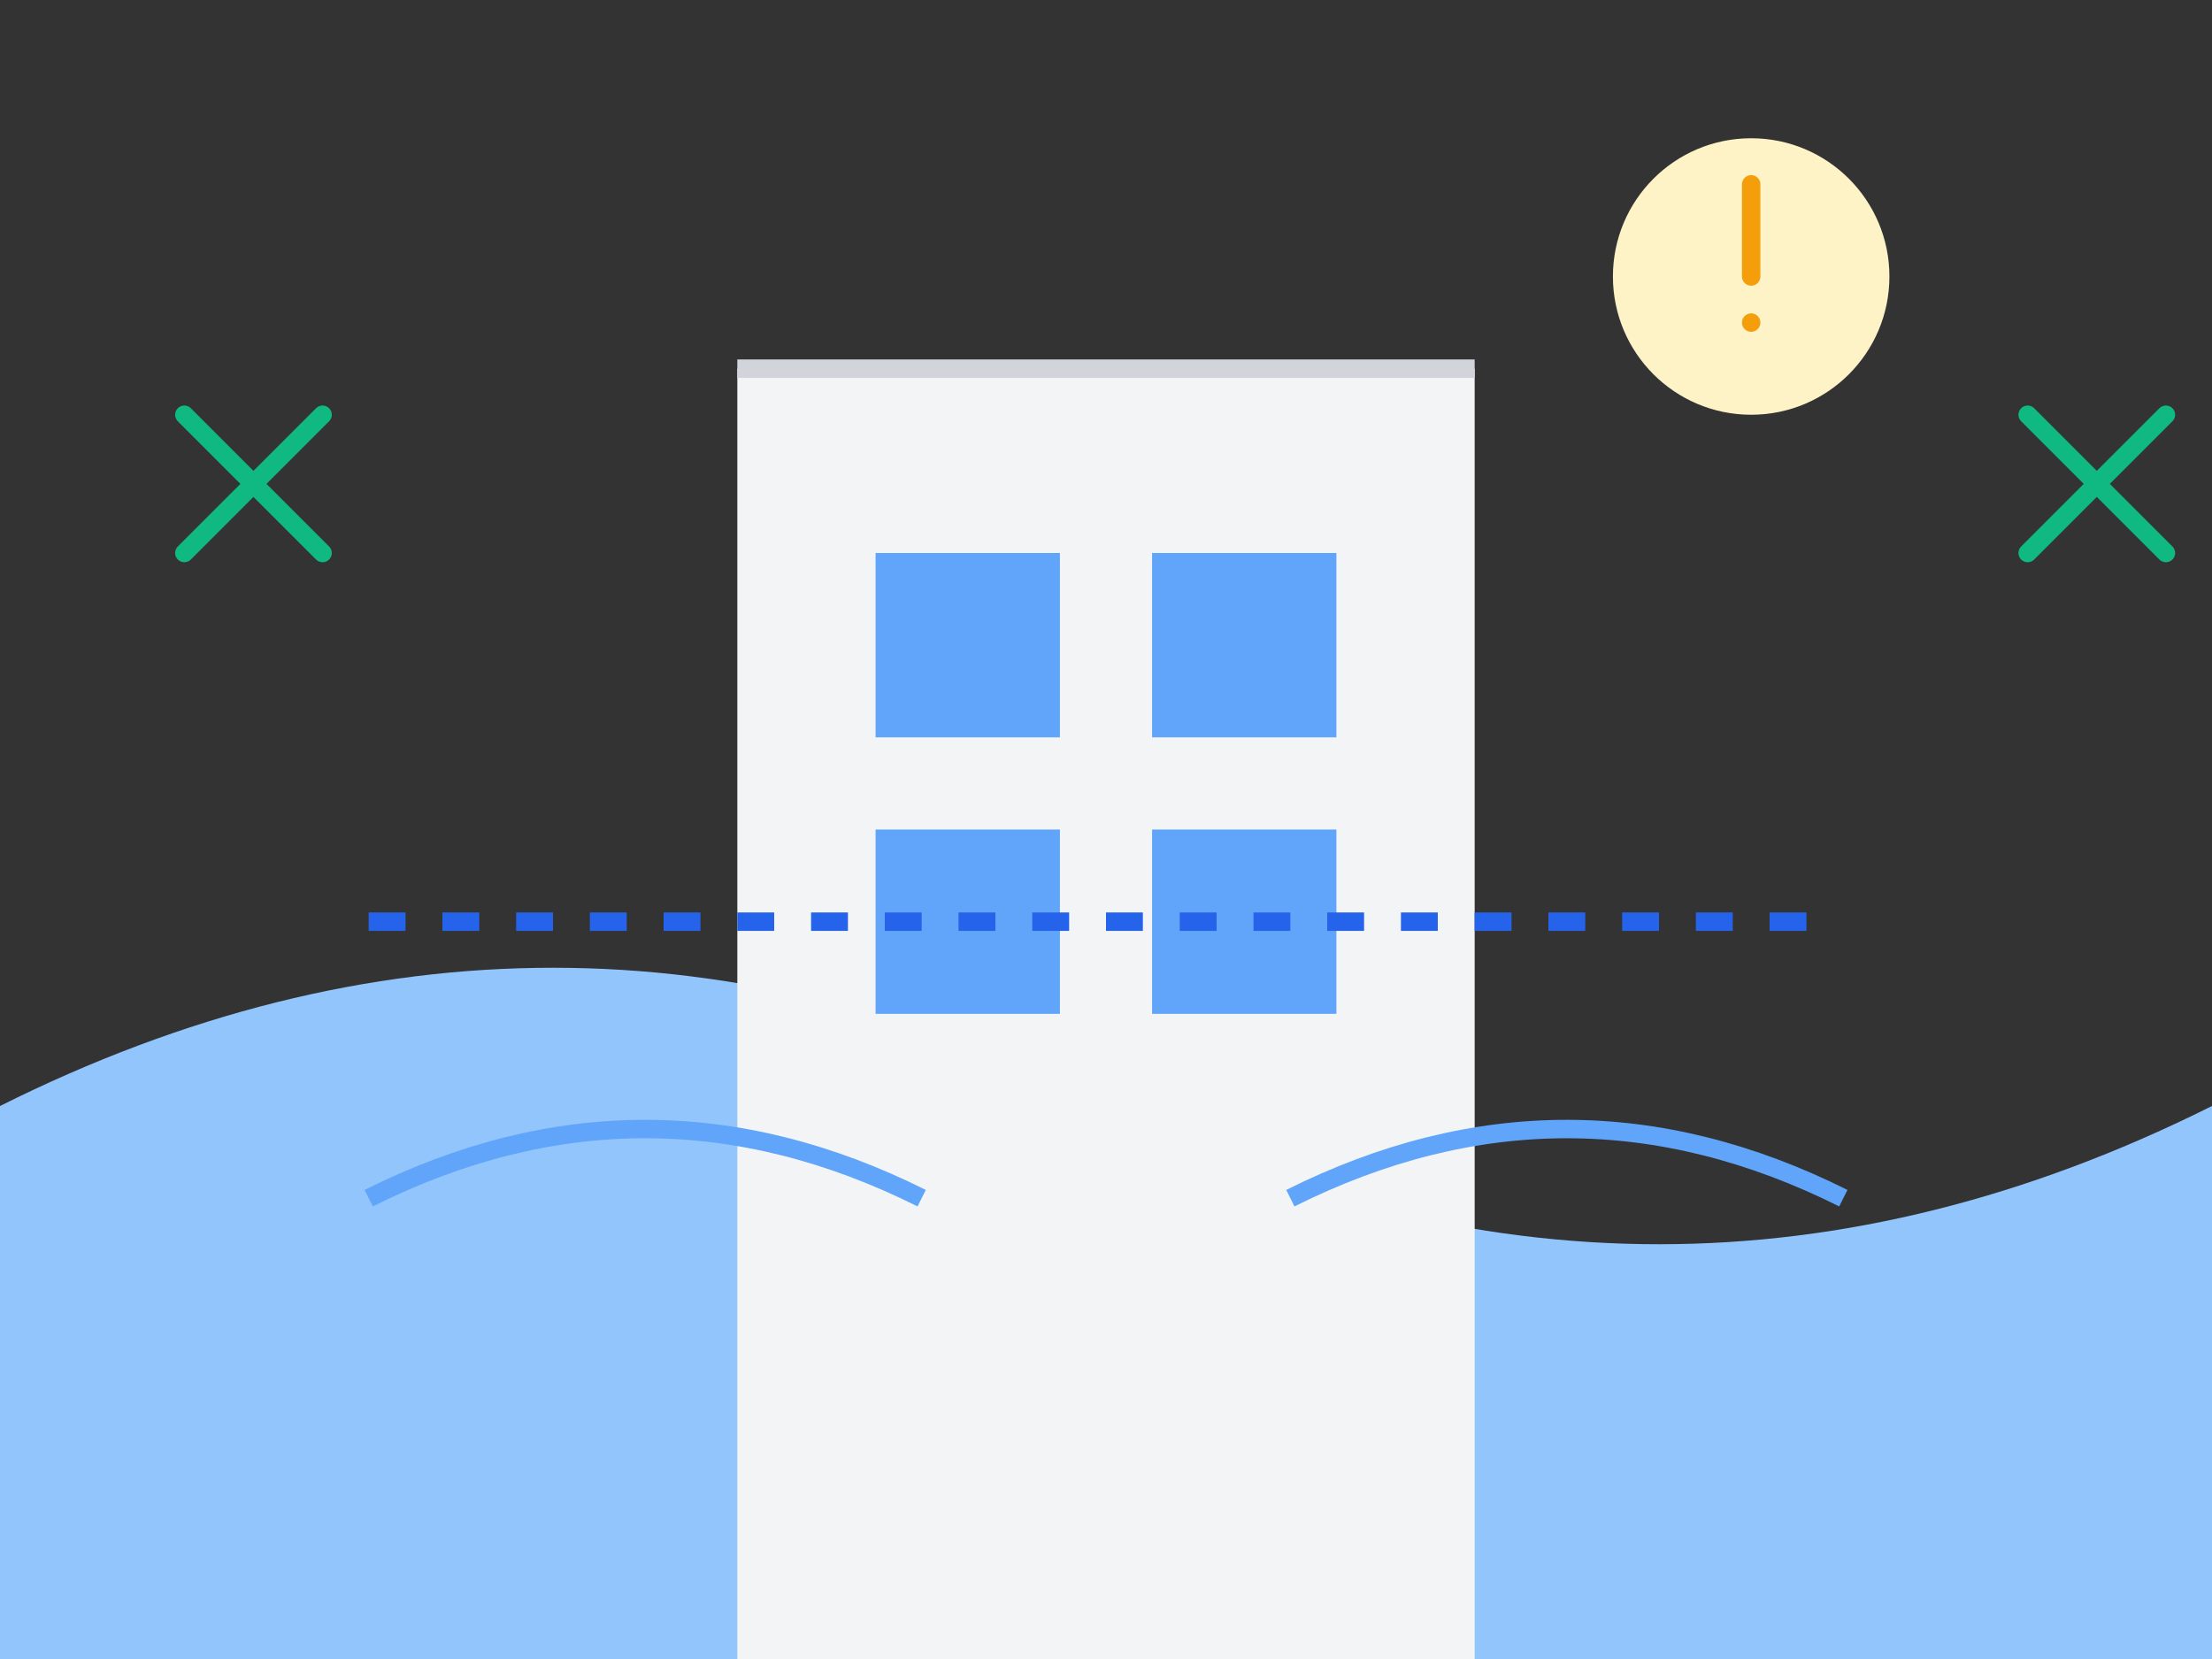 <?xml version="1.0" encoding="UTF-8"?>
<svg width="240" height="180" viewBox="0 0 240 180" fill="none" xmlns="http://www.w3.org/2000/svg">
  <rect x="0" y="0" width="240" height="180" fill="#333333" stroke="none"/>
  <!-- Water Base -->
  <path d="M0 120c40-20 80-20 120 0s80 20 120 0v60H0v-60z" fill="#93C5FD"/>
  
  <!-- Building -->
  <path d="M80 40h80v140H80V40z" fill="#F3F4F6"/>
  <path d="M80 40h80" stroke="#D1D5DB" stroke-width="2"/>
  
  <!-- Windows -->
  <rect x="95" y="60" width="20" height="20" fill="#60A5FA"/>
  <rect x="125" y="60" width="20" height="20" fill="#60A5FA"/>
  <rect x="95" y="90" width="20" height="20" fill="#60A5FA"/>
  <rect x="125" y="90" width="20" height="20" fill="#60A5FA"/>
  
  <!-- Water Level Marker -->
  <line x1="40" y1="100" x2="200" y2="100" stroke="#2563EB" stroke-width="2" stroke-dasharray="4 4"/>
  
  <!-- Warning Signs -->
  <circle cx="190" cy="30" r="15" fill="#FEF3C7"/>
  <path d="M190 20v10m0 5v0" stroke="#F59E0B" stroke-width="2" stroke-linecap="round"/>
  
  <!-- Evacuation Arrows -->
  <path d="M20 60l15-15m-15 0l15 15" stroke="#10B981" stroke-width="2" stroke-linecap="round"/>
  <path d="M220 60l15-15m-15 0l15 15" stroke="#10B981" stroke-width="2" stroke-linecap="round"/>
  
  <!-- Water Ripples -->
  <path d="M40 130c20-10 40-10 60 0" stroke="#60A5FA" stroke-width="2"/>
  <path d="M140 130c20-10 40-10 60 0" stroke="#60A5FA" stroke-width="2"/>
</svg>
